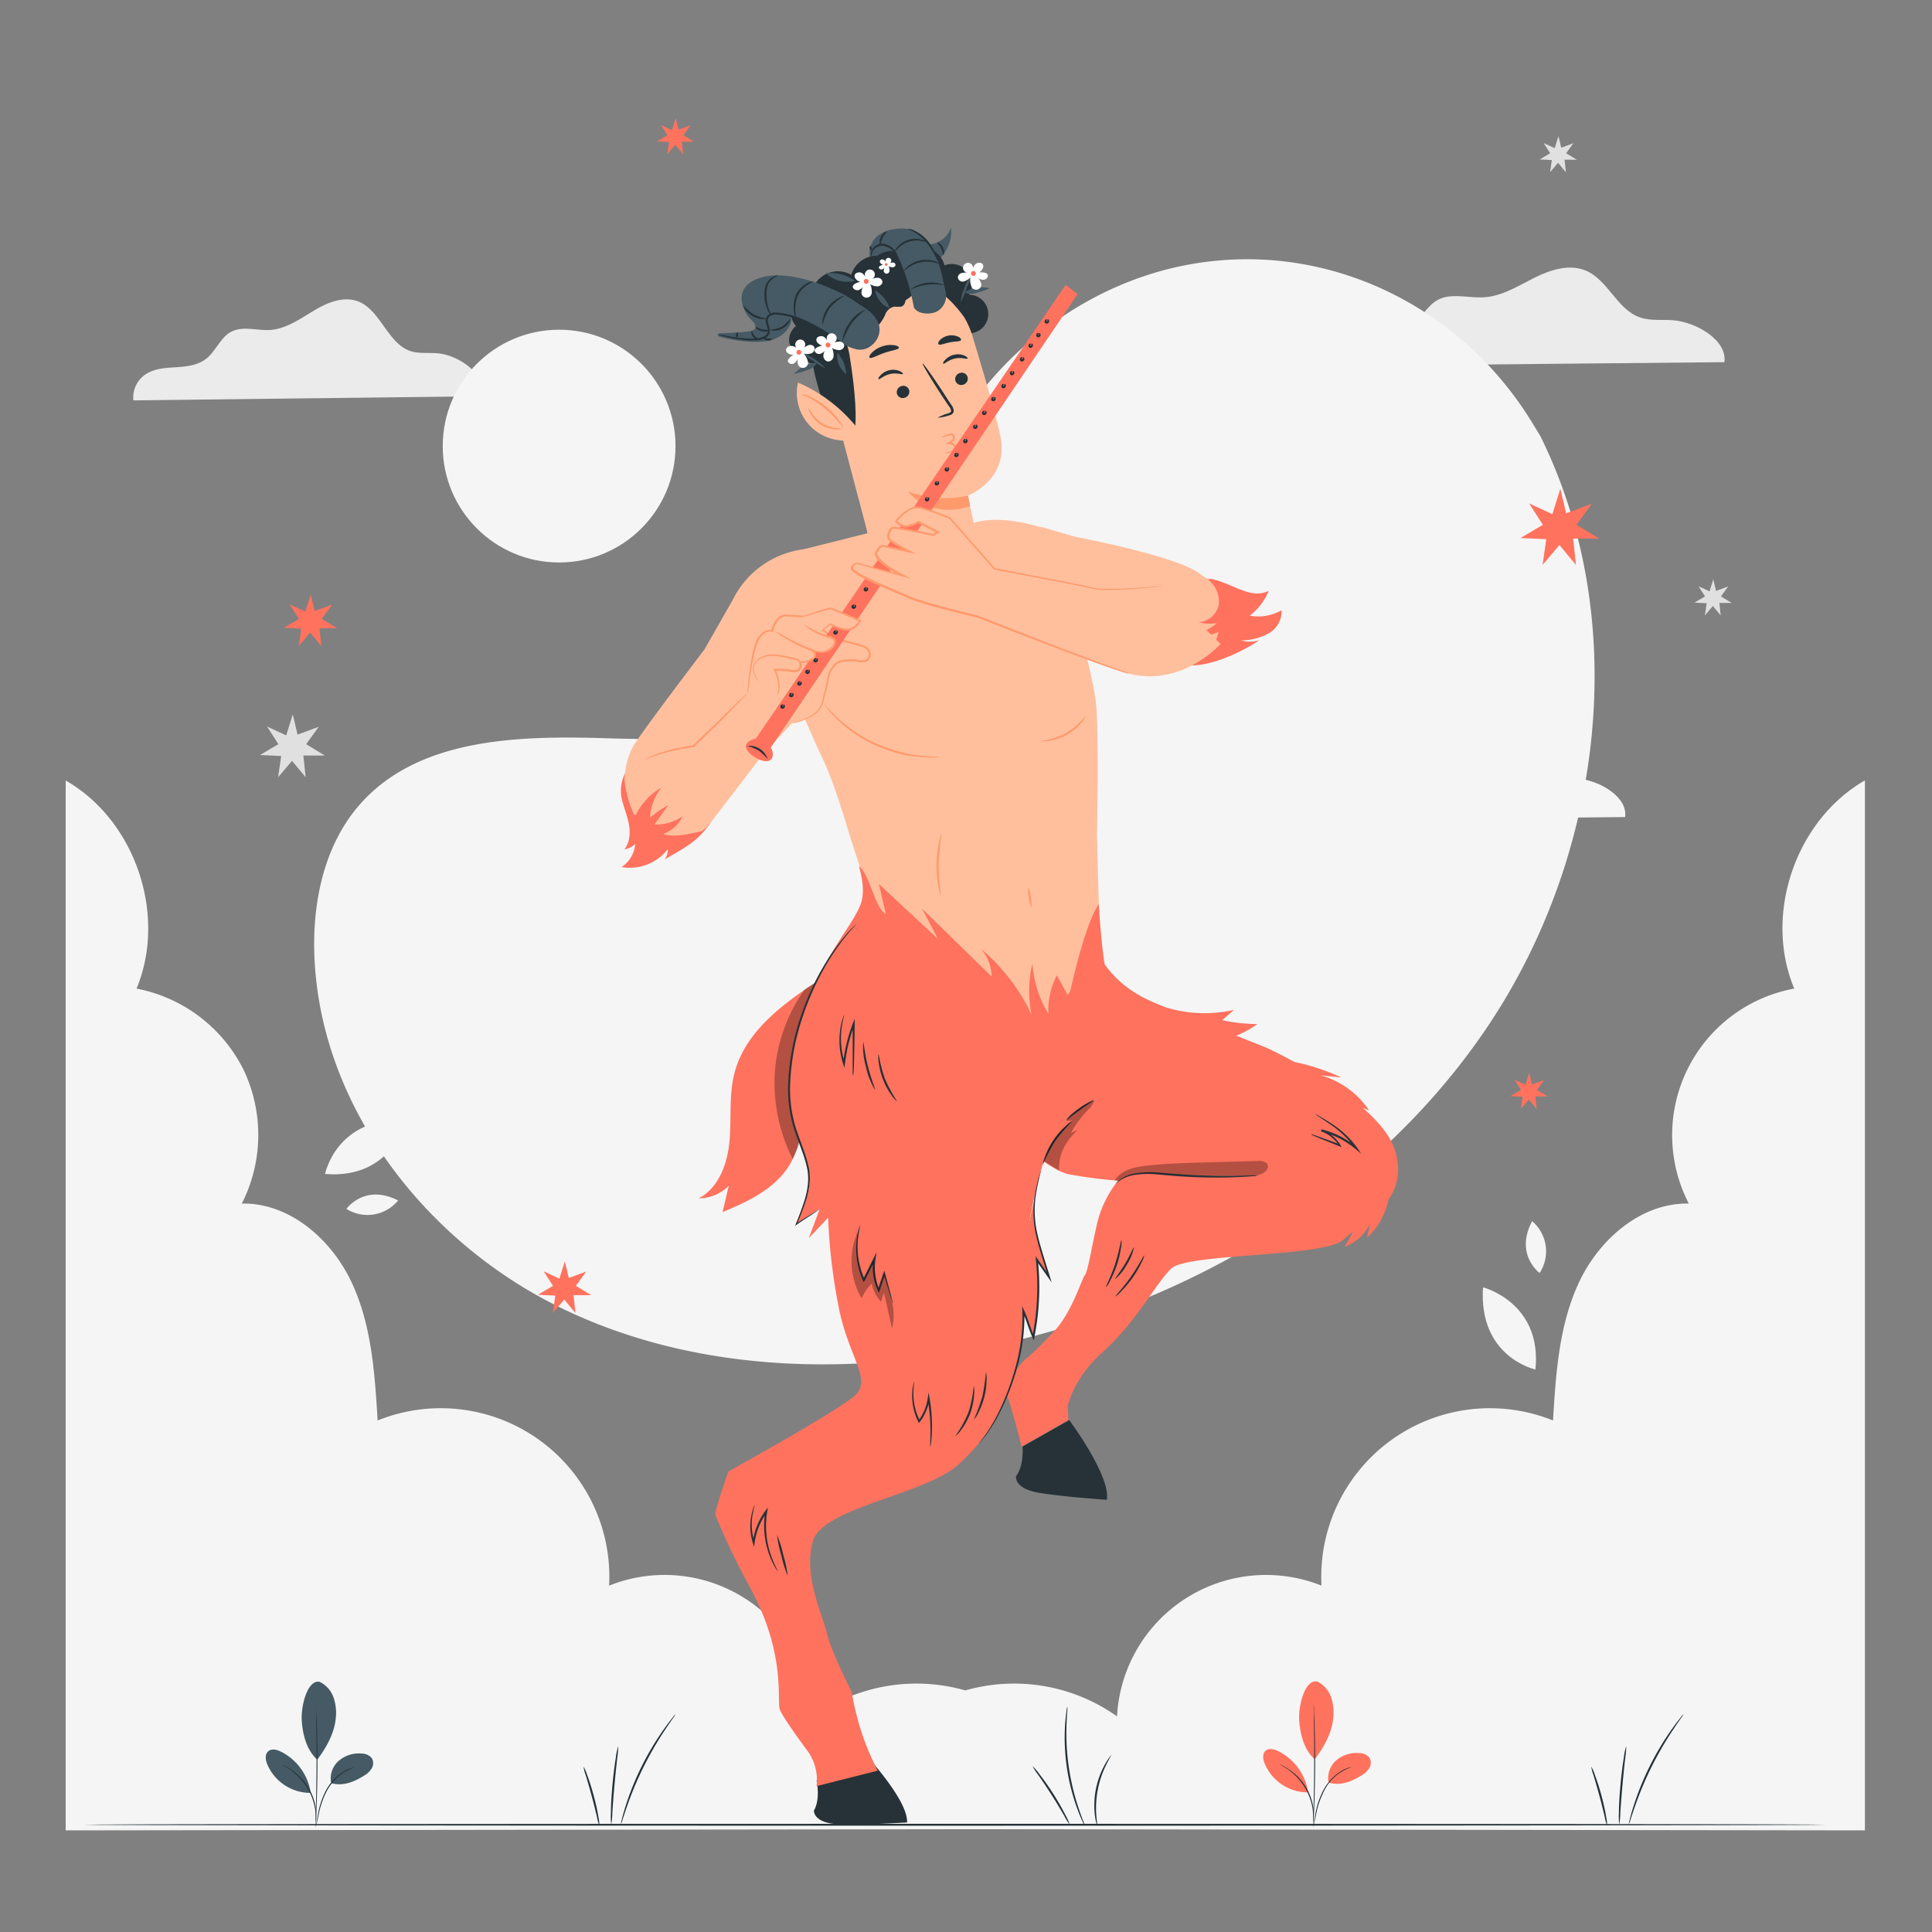 <svg xmlns="http://www.w3.org/2000/svg" viewBox="0 0 500 500"><rect x="0" y="0" width="500" height="500" fill="#808080" stroke="none"/><g id="background-complete"><path d="M282.42,473.35a46,46,0,0,0-71.86-29.15,38.62,38.62,0,0,0-52.92-33.84,43.63,43.63,0,0,0-59.91-42.74c-.74-12.25-1.56-24.84-6.82-35.93s-16.06-20.45-28.33-20.21A39.2,39.2,0,0,0,63,276.79a39.17,39.17,0,0,0-27.66-20.94C43.28,236.73,35,212.28,17,202V473.7Z" style="fill:#f5f5f5"></path><path d="M217.23,473.35a46,46,0,0,1,71.86-29.15A38.62,38.62,0,0,1,342,410.36a43.64,43.64,0,0,1,59.92-42.74c.74-12.25,1.56-24.84,6.81-35.93s16.07-20.45,28.33-20.21a38.55,38.55,0,0,1,27.29-55.63c-8-19.12.31-43.57,18.29-53.88V473.7Z" style="fill:#f5f5f5"></path><path d="M446.27,93.73c.78-5.68-7.24-10.36-13.27-10.85-2.87-.23-5.86.21-8.58-.74-5.9-2-8.26-9.68-14-12.1-4.3-1.82-9.26-.2-13.43,1.9s-8.29,4.74-13,5c-4.05.26-8.46-1.25-12,.73-2.65,1.48-4,4.53-6.47,6.32s-5.49,2.13-8.45,2.3-6,.19-8.71,1.42-4.92,4.08-4.36,7Z" style="fill:#ebebeb"></path><path d="M420.58,211.45c.72-5.2-6.63-9.48-12.14-9.93-2.63-.21-5.37.2-7.86-.67-5.4-1.89-7.56-8.86-12.83-11.09-3.94-1.66-8.47-.18-12.29,1.74s-7.6,4.35-11.86,4.62c-3.71.24-7.74-1.14-11,.67-2.42,1.35-3.69,4.14-5.92,5.79s-5,1.95-7.74,2.09-5.51.18-8,1.31-4.51,3.73-4,6.4Z" style="fill:#f5f5f5"></path><path d="M125.09,102.55c.69-5.82-6.41-10.61-11.75-11.11-2.55-.24-5.19.21-7.6-.76-5.23-2.11-7.32-9.91-12.42-12.4-3.81-1.86-8.2-.21-11.9,2S74.08,85.08,70,85.39c-3.6.26-7.5-1.28-10.64.75-2.34,1.51-3.57,4.63-5.73,6.48S48.72,94.8,46.1,95s-5.33.2-7.72,1.46a7.19,7.19,0,0,0-3.86,7.16Z" style="fill:#ebebeb"></path><path d="M84.13,303.82s2.9-14.82,21-14C105.15,289.86,101.52,305.27,84.13,303.82Z" style="fill:#f5f5f5"></path><path d="M89.65,312.86s4.7-6.61,13.38-2.18A10.26,10.26,0,0,1,89.65,312.86Z" style="fill:#f5f5f5"></path><path d="M397.37,354.43s-14.76-3.16-13.57-21.27C383.8,333.16,399.13,337.06,397.37,354.43Z" style="fill:#f5f5f5"></path><path d="M398.45,329.45s-6.52-4.81-1.93-13.41A10.24,10.24,0,0,1,398.45,329.45Z" style="fill:#f5f5f5"></path><polygon points="72.05 192.59 69.11 188.02 74.07 190.31 75.77 184.89 77.01 190.11 82.49 188.09 79.23 192.59 84.06 195.53 78.51 195.53 79.1 201.14 75.57 196.9 71.98 201.14 72.77 195.66 67.28 195.4 72.05 192.59" style="fill:#e0e0e0"></polygon><polygon points="302.33 76.85 299.4 72.28 304.36 74.57 306.06 69.15 307.3 74.37 312.78 72.35 309.51 76.85 314.34 79.79 308.8 79.79 309.38 85.41 305.86 81.16 302.27 85.41 303.05 79.92 297.57 79.66 302.33 76.85" style="fill:#e0e0e0"></polygon><polygon points="364.56 245.14 362.87 242.51 365.72 243.83 366.69 240.71 367.4 243.71 370.56 242.55 368.68 245.14 371.45 246.83 368.27 246.83 368.61 250.05 366.58 247.61 364.52 250.05 364.97 246.9 361.82 246.75 364.56 245.14" style="fill:#e0e0e0"></polygon><polygon points="441.26 154.35 439.58 151.73 442.43 153.04 443.4 149.93 444.11 152.93 447.26 151.76 445.39 154.35 448.16 156.04 444.98 156.04 445.31 159.26 443.29 156.83 441.23 159.26 441.68 156.11 438.53 155.96 441.26 154.35" style="fill:#e0e0e0"></polygon><polygon points="156.72 249.81 155.03 247.18 157.88 248.49 158.85 245.38 159.56 248.38 162.71 247.22 160.84 249.81 163.61 251.49 160.43 251.49 160.76 254.72 158.74 252.28 156.68 254.72 157.13 251.57 153.98 251.42 156.72 249.81" style="fill:#e0e0e0"></polygon><polygon points="401.19 39.66 399.51 37.03 402.36 38.34 403.33 35.23 404.05 38.23 407.19 37.07 405.32 39.66 408.09 41.34 404.91 41.34 405.25 44.57 403.22 42.13 401.16 44.57 401.61 41.42 398.46 41.27 401.19 39.66" style="fill:#e0e0e0"></polygon></g><g id="background-simple"><path d="M398.63,112.84l-2-3.28c-16.78-27.65-47.12-44.32-79.11-42.3a84.36,84.36,0,0,0-12.24,1.68c-29.09,6.23-54.39,28.22-64.88,56.39-6.17,16.57-7.89,35.64-19.6,48.79-15.24,17.11-41.1,17.65-63.85,16.94s-48.62-.1-63.78,17.08c-9.5,10.76-12.52,26.06-11.75,40.47,2,38.15,28.61,72.26,62.42,89.21s73.61,18.47,110.61,11c51.83-10.45,101.12-39.15,130.75-83.46S422.34,160.68,398.63,112.84Z" style="fill:#f5f5f5"></path><circle cx="144.7" cy="115.45" r="30.12" style="fill:#f5f5f5"></circle></g><g id="Floor"><path d="M472.43,472.23c0,.14-100.94.26-225.42.26s-225.44-.12-225.44-.26S122.48,472,247,472,472.43,472.08,472.43,472.23Z" style="fill:#263238"></path></g><g id="Plants"><path d="M160,451.89a20,20,0,0,1-.25,3c-.2,1.82-.48,4.34-.73,7.13s-.43,5.32-.55,7.15a19.22,19.22,0,0,1-.28,3,15,15,0,0,1-.09-3c0-1.84.15-4.39.4-7.19s.59-5.32.88-7.13A15.11,15.11,0,0,1,160,451.89Z" style="fill:#263238"></path><path d="M174.83,443.64a6.12,6.12,0,0,1-.68,1.06c-.47.66-1.14,1.62-1.94,2.83a87.4,87.4,0,0,0-10,20.13c-.48,1.37-.84,2.48-1.09,3.25a5.4,5.4,0,0,1-.44,1.18,6.7,6.7,0,0,1,.25-1.24c.18-.79.5-1.92.93-3.3a72.41,72.41,0,0,1,10.09-20.23c.84-1.18,1.55-2.12,2.08-2.74A5.45,5.45,0,0,1,174.83,443.64Z" style="fill:#263238"></path><path d="M151,457.19a9,9,0,0,1,.94,2.13c.51,1.34,1.13,3.23,1.7,5.34s1,4.06,1.21,5.48a9.08,9.08,0,0,1,.25,2.31,11.85,11.85,0,0,1-.61-2.24c-.33-1.39-.79-3.31-1.36-5.41s-1.12-4-1.54-5.36A11.5,11.5,0,0,1,151,457.19Z" style="fill:#263238"></path><path d="M420.87,451.89a20,20,0,0,1-.25,3c-.21,1.82-.48,4.34-.73,7.13s-.43,5.32-.55,7.15a19.22,19.22,0,0,1-.28,3,15,15,0,0,1-.09-3c0-1.84.15-4.39.4-7.19s.59-5.32.88-7.13A15.11,15.11,0,0,1,420.87,451.89Z" style="fill:#263238"></path><path d="M435.69,443.64a6.12,6.12,0,0,1-.68,1.06c-.47.66-1.14,1.62-1.94,2.83a87.4,87.4,0,0,0-10,20.13c-.48,1.37-.85,2.48-1.09,3.25a5.4,5.4,0,0,1-.44,1.18,6.7,6.7,0,0,1,.25-1.24c.18-.79.5-1.92.93-3.3a72.74,72.74,0,0,1,10.08-20.23c.85-1.18,1.56-2.12,2.08-2.74A5.7,5.7,0,0,1,435.69,443.64Z" style="fill:#263238"></path><path d="M411.81,457.19a9,9,0,0,1,.94,2.13c.5,1.34,1.13,3.23,1.7,5.34s1,4.06,1.21,5.48a9.08,9.08,0,0,1,.25,2.31,11.85,11.85,0,0,1-.61-2.24c-.33-1.39-.79-3.31-1.36-5.41s-1.13-4-1.54-5.36A11.5,11.5,0,0,1,411.81,457.19Z" style="fill:#263238"></path><path d="M267.21,457.07a12.16,12.16,0,0,1,1.74,2,68.13,68.13,0,0,1,6.82,10.72,12.06,12.06,0,0,1,1.06,2.41,13.93,13.93,0,0,1-1.38-2.24c-.82-1.4-1.95-3.33-3.28-5.41s-2.59-3.93-3.52-5.26A15.33,15.33,0,0,1,267.21,457.07Z" style="fill:#263238"></path><path d="M276.21,441.66a5.43,5.43,0,0,1,0,1.25c-.07.79-.14,1.94-.19,3.36a60.91,60.91,0,0,0,3.18,21.86c.45,1.34.85,2.43,1.14,3.17a5.88,5.88,0,0,1,.39,1.18,6,6,0,0,1-.58-1.1c-.35-.72-.8-1.79-1.3-3.13a53.73,53.73,0,0,1-3.2-22c.1-1.43.23-2.58.36-3.37A6.21,6.21,0,0,1,276.21,441.66Z" style="fill:#263238"></path><path d="M287.58,454.23c.07,0-.53.95-1.29,2.5a25.17,25.17,0,0,0-2.57,13c.12,1.72.34,2.78.25,2.8a2.39,2.39,0,0,1-.24-.73,15.16,15.16,0,0,1-.38-2A21.94,21.94,0,0,1,286,456.55a15.41,15.41,0,0,1,1.12-1.74C287.38,454.42,287.55,454.21,287.58,454.23Z" style="fill:#263238"></path><path d="M340.82,435.13a7.13,7.13,0,0,1,3.69,4.18A12.69,12.69,0,0,1,345,445c-.42,3.67-2.51,7.38-4.75,10.31-3.09-2.69-3.8-7.4-4-9.81-.34-3.81,1.37-10.89,4.58-10.33" style="fill:#FF725E"></path><path d="M343.84,461.33a6.09,6.09,0,0,1,2-5.77,8.09,8.09,0,0,1,5.95-1.86,3.43,3.43,0,0,1,2.61,1.18,2.63,2.63,0,0,1,0,2.63,5.33,5.33,0,0,1-1.95,1.91c-2.68,1.68-5.58,2.82-8.61,1.91" style="fill:#FF725E"></path><path d="M339.88,472.58a3.75,3.75,0,0,1,.11-.75c.1-.53.22-1.21.37-2a21.15,21.15,0,0,1,2.11-6.51,13,13,0,0,1,4.67-5,8.63,8.63,0,0,1,1.9-.85,5.53,5.53,0,0,1,.55-.14l.2,0a12.11,12.11,0,0,0-7.09,6.1,23,23,0,0,0-2.15,6.42c-.19.85-.34,1.55-.46,2A3.71,3.71,0,0,1,339.88,472.58Z" style="fill:#263238"></path><path d="M340,440.64a1.14,1.14,0,0,1,0,.33c0,.25,0,.56.06.95,0,.82.09,2,.14,3.48.09,2.94.17,7,.15,11.5s-.13,8.55-.25,11.49c-.06,1.47-.12,2.66-.17,3.48,0,.39,0,.7-.07.95a1.14,1.14,0,0,1,0,.33s0-.12,0-.33,0-.56,0-.95c0-.86,0-2,.08-3.48.07-2.94.15-7,.17-11.49s0-8.55-.07-11.49c0-1.45,0-2.63-.06-3.49V441C340,440.76,340,440.64,340,440.64Z" style="fill:#263238"></path><path d="M338.49,463.56a14.16,14.16,0,0,0-7.75-10.39c-1-.5-2.38-.82-3.23-.05s-.66,2.15-.24,3.22a12.14,12.14,0,0,0,11.15,7.53" style="fill:#FF725E"></path><path d="M331.24,456.65a3.1,3.1,0,0,1,.66.28,6.32,6.32,0,0,1,.74.4,10,10,0,0,1,.94.59,11.68,11.68,0,0,1,1.08.81,12.16,12.16,0,0,1,1.15,1,16,16,0,0,1,2.19,2.8,15.44,15.44,0,0,1,1.43,3.25,14.36,14.36,0,0,1,.37,1.51,12.14,12.14,0,0,1,.18,1.34,8.94,8.94,0,0,1,0,1.11,5.52,5.52,0,0,1,0,.84,3,3,0,0,1-.08.71c-.06,0,0-1-.14-2.64a12.33,12.33,0,0,0-.21-1.32,14.05,14.05,0,0,0-.38-1.48,16.63,16.63,0,0,0-1.43-3.18,16.43,16.43,0,0,0-2.13-2.77,15.24,15.24,0,0,0-1.12-1.05c-.35-.32-.72-.58-1-.83C332.15,457.12,331.22,456.7,331.24,456.65Z" style="fill:#263238"></path><path d="M82.68,435.24a7.08,7.08,0,0,1,3.68,4.18,12.42,12.42,0,0,1,.49,5.65c-.41,3.67-2.5,7.38-4.74,10.31-3.1-2.69-3.81-7.4-4-9.81-.33-3.81,1.38-10.89,4.59-10.33" style="fill:#455a64"></path><path d="M85.7,461.44a6.07,6.07,0,0,1,2-5.77,8,8,0,0,1,5.94-1.85A3.36,3.36,0,0,1,96.21,455a2.58,2.58,0,0,1,0,2.63,5.33,5.33,0,0,1-2,1.91c-2.67,1.68-5.57,2.82-8.6,1.91" style="fill:#455a64"></path><path d="M81.73,472.69a7.58,7.58,0,0,1,.11-.75c.1-.53.23-1.21.38-2a21.37,21.37,0,0,1,2.1-6.51,13.11,13.11,0,0,1,4.67-5,8.88,8.88,0,0,1,1.91-.85,4.42,4.42,0,0,1,.55-.14l.19,0a13.61,13.61,0,0,0-2.55,1.17,13.47,13.47,0,0,0-4.53,4.93,23,23,0,0,0-2.16,6.42c-.18.85-.34,1.55-.45,2A3.24,3.24,0,0,1,81.73,472.69Z" style="fill:#263238"></path><path d="M81.85,440.75a1.87,1.87,0,0,1,0,.33l0,.95c0,.82.1,2,.14,3.48.1,2.94.17,7,.16,11.5s-.13,8.55-.26,11.49c-.06,1.47-.11,2.66-.17,3.48,0,.39,0,.7-.06.95a1.68,1.68,0,0,1,0,.33,1.72,1.72,0,0,1,0-.33c0-.25,0-.56,0-.95,0-.86.05-2,.09-3.48.07-2.94.15-7,.17-11.49s0-8.55-.08-11.49c0-1.45,0-2.63,0-3.49,0-.39,0-.7,0-.94A2.3,2.3,0,0,1,81.85,440.75Z" style="fill:#263238"></path><path d="M80.35,463.67a14.18,14.18,0,0,0-7.75-10.39c-1-.5-2.38-.82-3.23,0s-.66,2.15-.24,3.22A12.14,12.14,0,0,0,80.28,464" style="fill:#455a64"></path><path d="M73.1,456.76a3.1,3.1,0,0,1,.66.28,7.23,7.23,0,0,1,.74.4c.27.17.61.34.94.59a13.19,13.19,0,0,1,1.08.81,13.53,13.53,0,0,1,1.15,1.05,14.57,14.57,0,0,1,3.62,6.05,12.13,12.13,0,0,1,.36,1.51,10.26,10.26,0,0,1,.19,1.34c0,.41,0,.79,0,1.11a7,7,0,0,1,0,.84,4.9,4.9,0,0,1-.07.71c-.07,0,0-1-.14-2.64a10,10,0,0,0-.22-1.31,12.9,12.9,0,0,0-.38-1.48,15.32,15.32,0,0,0-1.43-3.19,16.31,16.31,0,0,0-2.13-2.77c-.38-.38-.74-.74-1.11-1.05a13.26,13.26,0,0,0-1-.82C74,457.23,73.07,456.81,73.1,456.76Z" style="fill:#263238"></path></g><g id="Stars"><polygon points="172.75 34.99 171.06 32.36 173.91 33.68 174.88 30.56 175.6 33.56 178.75 32.4 176.87 34.99 179.65 36.67 176.46 36.67 176.8 39.9 174.77 37.46 172.71 39.9 173.16 36.75 170.01 36.6 172.75 34.99" style="fill:#FF725E"></polygon><polygon points="393.64 282.07 391.95 279.45 394.8 280.76 395.78 277.65 396.49 280.65 399.64 279.49 397.76 282.07 400.54 283.76 397.35 283.76 397.69 286.99 395.67 284.55 393.6 286.99 394.05 283.84 390.9 283.69 393.64 282.07" style="fill:#FF725E"></polygon><polygon points="399.3 135.82 395.74 130.29 401.75 133.06 403.81 126.49 405.31 132.82 411.96 130.37 408.01 135.82 413.86 139.39 407.13 139.39 407.85 146.19 403.57 141.05 399.22 146.19 400.17 139.54 393.52 139.23 399.3 135.82" style="fill:#FF725E"></polygon><polygon points="77.37 160.17 74.95 156.41 79.03 158.29 80.43 153.83 81.45 158.13 85.96 156.46 83.28 160.17 87.25 162.59 82.69 162.59 83.17 167.21 80.27 163.71 77.32 167.21 77.96 162.69 73.45 162.48 77.37 160.17" style="fill:#FF725E"></polygon><polygon points="143.12 332.78 140.7 329.02 144.78 330.9 146.18 326.44 147.2 330.74 151.71 329.07 149.03 332.78 153 335.19 148.44 335.19 148.92 339.81 146.02 336.32 143.07 339.81 143.71 335.3 139.2 335.08 143.12 332.78" style="fill:#FF725E"></polygon></g><g id="Character"><path d="M269.42,136.34l8.82,2.57s26.08,4.9,32.17,9.5,12,5.14,10.65,11.08-11.18,12.66-19.91,13.82-38.16-9-38.16-9Z" style="fill:#ffbf9d"></path><path d="M331.67,157.93a12.14,12.14,0,0,1-8.24,1.4,15.32,15.32,0,0,0,4.9-6.41c-5,2.34-9.19-2.12-15.47-3.21l.38.32-1-.32a7.16,7.16,0,0,1,3.14,7,5.72,5.72,0,0,1-5.2,4.32,11.25,11.25,0,0,0,4.76.23,14,14,0,0,1-6,3,9.31,9.31,0,0,0,6.43-.78,11.08,11.08,0,0,1-4,6.41l.16-.07c-1.15,1-2.26,1.82-3.07,2.39,5.37,0,13.09-3.5,17.5-6.57a7.7,7.7,0,0,1-4.77.08,14.75,14.75,0,0,0,7-1.73A6.58,6.58,0,0,0,331.67,157.93Z" style="fill:#FF725E"></path><path d="M234.88,62.86c.86-.8,2.21-.18,3.32.18A6.51,6.51,0,0,0,246.09,59c.58,4.53-2.63,9-6.89,10.7s-9.38,2.5-13.42-1.89c0,0-1.47-2-.34-3.31S234.88,62.86,234.88,62.86Z" style="fill:#455a64"></path><path d="M250.76,86.28a5,5,0,0,0,0-10,5.21,5.21,0,0,0-6.32-7.6,6.23,6.23,0,0,0-10.27-3,7,7,0,0,0-8.46,1.69,5,5,0,0,0-2.49,9.2" style="fill:#263238"></path><path d="M251.62,86.82a21.24,21.24,0,0,0-24.85-14.56l-1.08.23c-11.43,3.21-15.09,14.72-11.57,26.06l10.11,38.21,1.19,5.49a13.74,13.74,0,0,0,16.45,10.5h0a13.74,13.74,0,0,0,10.38-16.39l-1.8-8.06s10.76-4.17,8.47-15.33C257.81,107.58,254.62,96.66,251.62,86.82Z" style="fill:#ffbf9d"></path><path d="M244.47,117.26a14.73,14.73,0,0,0,1.49-.48c.39-.2,1-.54,1-1a.81.81,0,0,0-.44-.61,2.82,2.82,0,0,0-1-.24l-.84-.11.76-.38.21-.12a2.22,2.22,0,0,0,.82-.62.87.87,0,0,0,.1-.79c-.19-.48-.89-.2-1.37-.07a5.38,5.38,0,0,1-1.66.36,5.23,5.23,0,0,1,1.54-.71,6.63,6.63,0,0,1,.85-.27,1.06,1.06,0,0,1,.58,0,.9.9,0,0,1,.49.45,1.31,1.31,0,0,1-.11,1.28,2.72,2.72,0,0,1-1,.8l-.23.11-.08-.49a3.1,3.1,0,0,1,1.16.32,1.25,1.25,0,0,1,.67,1,1.12,1.12,0,0,1-.57.94,3.49,3.49,0,0,1-.77.39A2.28,2.28,0,0,1,244.47,117.26Z" style="fill:#ff9a6c"></path><path d="M250.54,128.26A27.55,27.55,0,0,1,235,127.18s5.18,7.27,16.07,3.83Z" style="fill:#ff9a6c"></path><path d="M250.42,97.62a1.62,1.62,0,0,1-1.18,1.94,1.57,1.57,0,0,1-2-1.08,1.62,1.62,0,0,1,1.18-1.94A1.55,1.55,0,0,1,250.42,97.62Z" style="fill:#263238"></path><path d="M250.42,92.78c-.15.26-1.55-.37-3.26,0s-2.78,1.5-3,1.34,0-.5.46-1A4.48,4.48,0,0,1,247,91.79a4.26,4.26,0,0,1,2.65.26C250.23,92.33,250.49,92.67,250.42,92.78Z" style="fill:#263238"></path><path d="M235.3,101a1.64,1.64,0,0,1-1.18,1.94,1.56,1.56,0,0,1-2-1.08,1.64,1.64,0,0,1,1.18-1.94A1.58,1.58,0,0,1,235.3,101Z" style="fill:#263238"></path><path d="M233.67,96.78c-.15.25-1.55-.38-3.26,0s-2.78,1.51-3,1.34,0-.49.47-1a4.48,4.48,0,0,1,2.35-1.33,4.33,4.33,0,0,1,2.65.26C233.48,96.33,233.74,96.67,233.67,96.78Z" style="fill:#263238"></path><path d="M242.65,108.11a12.18,12.18,0,0,1,2.67-1.11c.43-.14.82-.31.83-.63a2.23,2.23,0,0,0-.57-1.23l-2-3c-2.83-4.35-5-8-4.81-8.07s2.62,3.32,5.44,7.66c.69,1.07,1.35,2.1,2,3.08a2.55,2.55,0,0,1,.61,1.66,1.16,1.16,0,0,1-.58.8,3.35,3.35,0,0,1-.72.26A11.35,11.35,0,0,1,242.65,108.11Z" style="fill:#263238"></path><path d="M232.64,90c-.06.5-1.82.65-3.77,1.33s-3.46,1.59-3.82,1.23c-.16-.17,0-.67.58-1.27a6.68,6.68,0,0,1,2.67-1.64,6.57,6.57,0,0,1,3.12-.31C232.22,89.46,232.67,89.74,232.64,90Z" style="fill:#263238"></path><path d="M248.71,88c-.22.45-1.49.31-2.91.6s-2.56.83-2.92.49c-.17-.17-.07-.6.38-1.09a4.28,4.28,0,0,1,4.7-.87C248.54,87.39,248.8,87.75,248.71,88Z" style="fill:#263238"></path><path d="M249.43,81.94s-4.46-6.33-8.18-7.22c-4.5-1.08-5.27,3.77-9.39,3.53s-8.41-1.27-11.72,2.59c-3.62,4.23-1.09,6.09-.28,11.09,3.3,20.27.88,26.73-2.23,17.52-.34-1-3.38-1.2-4.76-5.47-1.79-5.55-3.51-12.37-3.13-16.67.33-3.62,1.75-6.38,4.64-9.72,4.58-5.27,12.07-7,17.28-7.6S248,73.11,249.43,81.94Z" style="fill:#263238"></path><path d="M212.84,92.67a7.4,7.4,0,0,0,3.55.79,2.55,2.55,0,0,0,2.37-2.35c0-.55-.29-1.14,0-1.62s1.11-.6,1.76-.67a5,5,0,0,0,4.28-4.59,2.07,2.07,0,0,0,2.79-.34,10.66,10.66,0,0,0,1.59-2.67,3.18,3.18,0,0,1,2.33-1.87,8.33,8.33,0,0,0,1.73,0c1-.31,1.22-1.59,1.15-2.61s-.2-2.21.53-2.93,1.75-.61,2.7-.67,2.09-.55,2.13-1.5a1.83,1.83,0,0,0-.64-1.3,5.06,5.06,0,0,0-6.23-.6,6.84,6.84,0,0,0-12.56,1.39A6.95,6.95,0,0,0,210,76a5,5,0,0,0-4,8.37,4.77,4.77,0,0,0-1.75,4.27c.31,1.59,2.19,2.82,3.62,2.07a2.79,2.79,0,0,0,5.3,1.69" style="fill:#263238"></path><path d="M284.81,250.66l-.92-34.8s.58-23.71-.2-33.42S272,137.28,272,137.28c-11.81-4-18.82-3.1-23-.71l-9.85,7.88L224.49,138l-18.88,4.75-11,11s15.07,36.11,18.17,42.34,7,19.76,7,19.76l4.82,14.89-10.1,19.59,61.35,15.86Z" style="fill:#ffbf9d"></path><path d="M266.92,234.85a13.73,13.73,0,0,0-.79-5.34,7.27,7.27,0,0,0,.14,2.71A7.14,7.14,0,0,0,266.92,234.85Z" style="fill:#ff9a6c"></path><path d="M243.57,232a73.74,73.74,0,0,1-.66-8.18,72.63,72.63,0,0,1,.81-8.16A8.51,8.51,0,0,0,243,218a29.45,29.45,0,0,0-.11,11.68A8.81,8.81,0,0,0,243.57,232Z" style="fill:#ff9a6c"></path><path d="M269.42,191.73a5.16,5.16,0,0,0,2.07,0,13.31,13.31,0,0,0,8.55-4.92,5.43,5.43,0,0,0,1-1.79,16.26,16.26,0,0,1-11.67,6.71Z" style="fill:#ff9a6c"></path><path d="M213.3,182.23a8.44,8.44,0,0,0,.79,1.1,14,14,0,0,0,1,1.21c.42.45.87,1,1.45,1.52a33.72,33.72,0,0,0,4.2,3.5,39.23,39.23,0,0,0,5.81,3.33,39.81,39.81,0,0,0,6.33,2.19,35,35,0,0,0,5.41.86c.77.08,1.48.07,2.09.09a15.69,15.69,0,0,0,1.59,0,7.24,7.24,0,0,0,1.34-.13c0-.11-1.92,0-5-.31a36.7,36.7,0,0,1-5.32-1,37.48,37.48,0,0,1-12-5.44,40,40,0,0,1-4.23-3.37C214.56,183.69,213.39,182.16,213.3,182.23Z" style="fill:#ff9a6c"></path><path d="M162.13,199.47a10.08,10.08,0,0,0-1.33,6.71c.44,2.33,1.42,4.52,1.9,6.84s.37,4.94-1.12,6.77a4.9,4.9,0,0,0,2.82-1.4,7.84,7.84,0,0,1-3.55,6,12.46,12.46,0,0,0,12-4.64,4.83,4.83,0,0,1-.82,2.68c4.25-2.63,8.09-4.08,11.8-9.39Z" style="fill:#FF725E"></path><path d="M208.67,142.08a23.77,23.77,0,0,0-19,13.09l-7.37,12.92s-14.07,18.46-17.9,24.18-4,16.57,1,21.34,15.53,4.69,19-1.49c5.13-9.14,23.37-27.86,23.37-27.86Z" style="fill:#ffbf9d"></path><polygon points="172.14 193.37 179.57 192.77 193.67 179.83 202.87 188.15 183.84 212.99 172.14 193.37" style="fill:#ffbf9d"></polygon><path d="M193.41,179.43a6.54,6.54,0,0,1-.87.95l-2.43,2.51c-1,1.07-2.22,2.36-3.6,3.75-.69.69-1.43,1.41-2.21,2.14s-1.56,1.5-2.36,2.29l-2.28,2.2-.06.06h-.09a59.49,59.49,0,0,0-9.14,2c-2.25.68-3.49,1.37-3.53,1.3a4.58,4.58,0,0,1,.86-.53,19.87,19.87,0,0,1,2.56-1.08,51,51,0,0,1,9.19-2.16l-.15.07,2.28-2.21L184,188.4c.78-.71,1.52-1.42,2.22-2.1l3.68-3.67c1.05-1,1.93-1.86,2.55-2.4A5.58,5.58,0,0,1,193.41,179.43Z" style="fill:#ff9a6c"></path><path d="M171.63,215.83a8.63,8.63,0,0,0,5-4.57,11.86,11.86,0,0,1-7.25,2.11l3.57-5a25.64,25.64,0,0,0-4.72,3.27,13.36,13.36,0,0,1,3-7.86,17,17,0,0,0-6.78,7.3l-.42-.36a28.87,28.87,0,0,1-2.51-10.05A20.64,20.64,0,0,0,163.86,213a12.91,12.91,0,0,0,10.22,6.48l7.85-4.37C178.86,215.56,175,216.93,171.63,215.83Z" style="fill:#FF725E"></path><path d="M222.79,167.11l-6.88-1.81-5.41-2.56-1.12-3.08s-3-.1-5.78-.38-3.82,4-3.82,4-1.77-.69-3.5,2-2.61,14.56-2.61,14.56l.6.54,7.86,7.11a17.53,17.53,0,0,0,7.64-2c3.15-1.93,3.07-4.16,3.86-6.79.84-2.8.35-4.5,2.58-6.79,1.3-1.33,5.5-.92,5.5-.92s2.42.77,3.09-.57C225.6,168.8,224.61,167.6,222.79,167.11Z" style="fill:#ffbf9d"></path><path d="M193.41,179.43a1.33,1.33,0,0,1,0-.35c0-.26,0-.59.07-1,.08-.87.22-2.15.43-3.78s.51-3.61,1-5.86c.14-.56.29-1.13.48-1.72a6.73,6.73,0,0,1,.81-1.75,5.4,5.4,0,0,1,1.44-1.46,2.65,2.65,0,0,1,2.18-.39l-.3.15a9.11,9.11,0,0,1,1.13-2.59,5.09,5.09,0,0,1,1-1.1,2.9,2.9,0,0,1,1.49-.54c2,.08,4,.24,6.17.37h.11l.07.07c.8.82,1.67,1.7,2.55,2.58l0,0,4,3.05L216,165l1.16.31,3.51.93,1.72.46a6.21,6.21,0,0,1,1.71.63,2.43,2.43,0,0,1,1.19,1.45,2.49,2.49,0,0,1-.31,1.82,1.88,1.88,0,0,1-1.63.82,5.31,5.31,0,0,1-1.69-.22h.05a16.49,16.49,0,0,0-2.81,0,4.49,4.49,0,0,0-2.44.79,6.33,6.33,0,0,0-1.46,2,10.08,10.08,0,0,0-.63,2.35,20.32,20.32,0,0,1-.52,2.3c-.22.72-.37,1.42-.54,2.11a7,7,0,0,1-1.72,3.52,8.94,8.94,0,0,1-2.68,1.72,15.6,15.6,0,0,1-2.2.84,10.13,10.13,0,0,1-1.45.3,1.27,1.27,0,0,1-.5,0s.17,0,.49-.08a12.58,12.58,0,0,0,1.41-.38,15,15,0,0,0,2.15-.89,8.72,8.72,0,0,0,2.56-1.72,6.7,6.7,0,0,0,1.58-3.39c.16-.68.31-1.41.53-2.14a18.93,18.93,0,0,0,.48-2.27,11,11,0,0,1,.64-2.45,7,7,0,0,1,1.55-2.2,4.87,4.87,0,0,1,2.7-.92,16.51,16.51,0,0,1,2.9,0h.05a4.89,4.89,0,0,0,1.52.2,1.44,1.44,0,0,0,1.23-.58,2,2,0,0,0,.24-1.44,1.89,1.89,0,0,0-1-1.14,5.48,5.48,0,0,0-1.58-.57l-1.72-.46-3.51-.93-1.16-.3,0,0,0,0-4-3.05h0l-2.55-2.59.17.07c-2.12-.13-4.23-.31-6.14-.39a2.89,2.89,0,0,0-2.16,1.42,8.23,8.23,0,0,0-1.08,2.43l-.06.23-.23-.07a2.22,2.22,0,0,0-1.79.34,4.85,4.85,0,0,0-1.34,1.33,6.33,6.33,0,0,0-.78,1.64c-.19.57-.35,1.14-.49,1.69-.54,2.22-.86,4.19-1.13,5.81s-.41,2.84-.54,3.76l-.15,1C193.45,179.31,193.43,179.43,193.41,179.43Z" style="fill:#ff9a6c"></path><path d="M195.59,191.17,275.8,73.71l3.08,2.43L199.5,193.43s1.35,2.51-.36,3.41-6.49-2-6.11-3.91C193.31,191.56,195.59,191.17,195.59,191.17Z" style="fill:#FF725E"></path><path d="M198.73,196.52a13.94,13.94,0,0,0-2.32-2.24,14.5,14.5,0,0,0-3-1.25,5,5,0,0,1,5.29,3.49Z" style="fill:#263238"></path><path d="M202.72,182.41c0,.07-.1.13-.17.27a.51.51,0,0,0-.07.22c0,.07,0,0,0,0s.25-.1.28-.24,0-.2,0-.28.29-.07.36.26a.67.67,0,0,1-.11.51.64.64,0,0,1-.63.26.51.51,0,0,1-.42-.62.68.68,0,0,1,.28-.42C202.53,182.25,202.74,182.34,202.72,182.41Z" style="fill:#263238"></path><path d="M205,179.42c0,.08-.1.13-.17.27a.43.43,0,0,0-.07.23c0,.06,0,0,0,0s.25-.09.28-.23,0-.21,0-.28.29-.07.36.26a.65.65,0,0,1-.11.5.67.67,0,0,1-.64.27.53.53,0,0,1-.42-.63.74.74,0,0,1,.29-.41C204.82,179.27,205,179.35,205,179.42Z" style="fill:#263238"></path><path d="M207.1,176.42c0,.07-.1.13-.17.27a.41.41,0,0,0-.07.23c0,.06,0,0,0,0s.25-.1.28-.23,0-.21,0-.28.29-.07.36.26a.65.65,0,0,1-.11.5.67.67,0,0,1-.64.27.52.52,0,0,1-.42-.63.7.7,0,0,1,.29-.41C206.91,176.26,207.12,176.35,207.1,176.42Z" style="fill:#263238"></path><path d="M209.19,173.42c0,.07-.1.13-.18.27a.49.49,0,0,0-.06.22c0,.07,0,0,0,0s.25-.1.28-.23a.92.92,0,0,0,0-.28c0-.09.29-.07.36.25a.66.66,0,0,1-.11.51.65.65,0,0,1-.64.26.51.51,0,0,1-.42-.62.7.7,0,0,1,.29-.41C209,173.26,209.21,173.35,209.19,173.42Z" style="fill:#263238"></path><path d="M211.28,170.42c0,.07-.1.13-.18.27a.49.49,0,0,0-.06.22c0,.07,0,0,0,0s.25-.1.28-.24a.91.91,0,0,0,0-.28c0-.08.28-.07.35.26a.61.61,0,0,1-.1.51.65.65,0,0,1-.64.26.51.51,0,0,1-.42-.62.67.67,0,0,1,.29-.41C211.09,170.26,211.3,170.35,211.28,170.42Z" style="fill:#263238"></path><path d="M216.43,163.22c0,.08-.1.13-.18.28a.46.46,0,0,0-.06.22c0,.06,0,0,0,0s.25-.1.29-.24a.92.92,0,0,0,0-.28c0-.08.28-.07.35.26a.65.65,0,0,1-.74.77.52.52,0,0,1-.42-.63.74.74,0,0,1,.29-.41C216.23,163.07,216.45,163.15,216.43,163.22Z" style="fill:#263238"></path><path d="M240,128.75c0,.07-.09.14-.15.29a.45.45,0,0,0,0,.22c0,.07,0,0,0,0s.24-.12.26-.26a.76.76,0,0,0,0-.28c0-.09.28-.1.38.22a.6.6,0,0,1-.06.51.64.64,0,0,1-.6.33.53.53,0,0,1-.48-.59.69.69,0,0,1,.24-.43C239.8,128.61,240,128.68,240,128.75Z" style="fill:#263238"></path><path d="M242.55,124.62c0,.07-.09.14-.15.29a.36.36,0,0,0,0,.22c0,.07,0,0,0,0s.24-.13.26-.26a.76.76,0,0,0,0-.28c0-.09.28-.1.38.22a.68.68,0,0,1-.06.51.66.66,0,0,1-.61.33.53.53,0,0,1-.47-.59.66.66,0,0,1,.24-.43C242.34,124.48,242.56,124.55,242.55,124.62Z" style="fill:#263238"></path><path d="M245.13,121c0,.08-.09.14-.15.29a.5.5,0,0,0,0,.23c0,.06,0,0,0,0s.24-.12.26-.26,0-.21,0-.28.28-.1.39.22a.7.7,0,0,1-.06.52.65.65,0,0,1-.61.32.52.52,0,0,1-.48-.58.74.74,0,0,1,.25-.44C244.92,120.88,245.14,121,245.13,121Z" style="fill:#263238"></path><path d="M247.64,117.26c0,.07-.08.14-.14.29a.48.48,0,0,0-.05.23c0,.06,0,0,0,0s.24-.12.26-.26,0-.21,0-.28.28-.1.38.22a.63.63,0,0,1-.05.51.65.65,0,0,1-.61.33.52.52,0,0,1-.48-.58.66.66,0,0,1,.25-.44C247.44,117.12,247.66,117.19,247.64,117.26Z" style="fill:#263238"></path><path d="M249.91,113.68c0,.08-.08.14-.14.29a.5.5,0,0,0-.05.23c0,.06,0,0,0,0s.24-.12.26-.26,0-.21,0-.28.28-.1.38.22a.65.65,0,0,1,0,.52.66.66,0,0,1-.61.32.52.52,0,0,1-.48-.58.66.66,0,0,1,.25-.44C249.71,113.54,249.93,113.61,249.91,113.68Z" style="fill:#263238"></path><path d="M252.49,110c0,.07-.09.14-.15.28a.49.49,0,0,0,0,.23c0,.07,0,0,0,0s.24-.13.26-.27,0-.2,0-.28.28-.09.38.23a.6.6,0,0,1-.06.51.62.62,0,0,1-.6.32.52.52,0,0,1-.48-.58.69.69,0,0,1,.24-.44C252.28,109.88,252.5,109.94,252.49,110Z" style="fill:#263238"></path><path d="M254.83,106.39c0,.07-.09.14-.15.29a.47.47,0,0,0-.05.22c0,.07,0,0,.05,0s.24-.12.25-.26,0-.21,0-.28.28-.1.38.22a.68.68,0,0,1-.06.51.66.66,0,0,1-.61.33.53.53,0,0,1-.48-.59.75.75,0,0,1,.25-.43C254.62,106.25,254.84,106.32,254.83,106.39Z" style="fill:#263238"></path><path d="M257.21,102.8c0,.08-.08.14-.14.29a.4.4,0,0,0-.05.23c0,.06,0,0,0,0s.24-.12.26-.26a.76.76,0,0,0,0-.28c0-.08.28-.1.38.22a.6.6,0,0,1-.06.51.63.63,0,0,1-.6.33.52.52,0,0,1-.48-.58.66.66,0,0,1,.25-.44C257,102.66,257.23,102.73,257.21,102.8Z" style="fill:#263238"></path><path d="M259.79,99.45c0,.07-.08.14-.14.29a.47.47,0,0,0,0,.22c0,.07,0,0,0,0s.24-.13.26-.27,0-.2,0-.28.28-.09.38.23a.63.63,0,0,1-.05.51.67.67,0,0,1-.61.33.53.53,0,0,1-.48-.59.61.61,0,0,1,.25-.43C259.59,99.31,259.81,99.38,259.79,99.45Z" style="fill:#263238"></path><path d="M262,96.1c0,.07-.09.13-.15.28a.49.49,0,0,0,0,.23c0,.06,0,0,0,0s.24-.12.26-.26,0-.2,0-.28.28-.1.38.22a.62.62,0,0,1-.06.52.64.64,0,0,1-.6.32.52.52,0,0,1-.48-.58.69.69,0,0,1,.24-.44C261.8,96,262,96,262,96.1Z" style="fill:#263238"></path><path d="M264.59,92.51c0,.07-.08.14-.15.29a.49.49,0,0,0,0,.23c0,.06,0,0,0,0s.24-.12.26-.26a.76.76,0,0,0,0-.28c0-.09.28-.1.38.22a.6.6,0,0,1-.06.51.63.63,0,0,1-.6.33.52.52,0,0,1-.48-.58.66.66,0,0,1,.25-.44C264.38,92.37,264.61,92.44,264.59,92.51Z" style="fill:#263238"></path><path d="M266.81,89c0,.07-.09.13-.15.28a.39.39,0,0,0,0,.23c0,.06,0,0,0,0s.24-.12.26-.26,0-.2,0-.28.28-.1.38.22a.7.7,0,0,1-.06.52.65.65,0,0,1-.61.32.52.52,0,0,1-.47-.58.69.69,0,0,1,.24-.44C266.6,88.85,266.82,88.91,266.81,89Z" style="fill:#263238"></path><path d="M268.81,86.25c0,.08-.08.14-.14.29a.5.5,0,0,0-.05.23c0,.06,0,0,0,0s.24-.12.26-.26,0-.21,0-.28.28-.1.38.22a.63.63,0,0,1,0,.51.65.65,0,0,1-.61.33.52.52,0,0,1-.48-.58.66.66,0,0,1,.25-.44C268.61,86.11,268.83,86.18,268.81,86.25Z" style="fill:#263238"></path><path d="M271,82.73c0,.07-.09.14-.15.28a.49.49,0,0,0,0,.23c0,.06,0,0,0,0s.24-.13.26-.27,0-.2,0-.28.28-.09.38.23a.6.6,0,0,1-.06.51.64.64,0,0,1-.6.32.52.52,0,0,1-.48-.58.69.69,0,0,1,.24-.44C270.82,82.59,271,82.65,271,82.73Z" style="fill:#263238"></path><path d="M256.32,147s29.38,6.3,34.85,5.35,11.39,1.13,11.39,1.13l13.32,13.18s-9.23,10.44-22.28,8c-7-1.29-41.44-15.43-41.44-15.43Z" style="fill:#ffbf9d"></path><path d="M231.89,135s3.23-4.46,6.42-3.54,7.47,2.63,7.47,2.63l11.61,13.2L253,159.66s-13.79-3.2-18.08-5.13-15-6.12-14.52-7.59,1.81-1,2.73-.7,10.4,2.83,10.4,2.83-8.27-4.15-6.69-6.29c0,0,.78-1.58,1.59-1.42s7.56,1.72,7.56,1.72l-5-2.66a2.06,2.06,0,0,1-.83-2.9,1.51,1.51,0,0,1,1.28-.88c1.42.11,10.1,1.88,10.1,1.88l1.1-.7-5-2.65s-2.65,1.42-3.79,1.08A5.42,5.42,0,0,1,231.89,135Z" style="fill:#ffbf9d"></path><path d="M292.13,174.36s-1-.23-2.82-.84-4.49-1.55-7.89-2.8c-6.8-2.5-16.56-6.22-28.45-10.87h0c-3.41-.8-7-1.68-10.69-2.7-1.86-.52-3.75-1.06-5.65-1.72-.95-.32-1.9-.74-2.82-1.14L231,153.08c-1.91-.81-3.85-1.65-5.79-2.57-1-.46-1.94-.94-2.9-1.49a11.22,11.22,0,0,1-1.39-.93,2.39,2.39,0,0,1-.63-.67.7.7,0,0,1-.07-.59,1.79,1.79,0,0,1,.2-.42,1.48,1.48,0,0,1,.73-.64,1.91,1.91,0,0,1,.94-.09c.61.09,1.12.34,1.66.46L227,147l6.62,1.8-.18.48a35.32,35.32,0,0,1-4.15-2.49,13.07,13.07,0,0,1-1.94-1.64,3.76,3.76,0,0,1-.77-1.09,1.38,1.38,0,0,1,.08-1.45l0,0a5.19,5.19,0,0,1,.66-1,1.42,1.42,0,0,1,1.17-.59l2.25.47,4.58,1-.18.48-.33-.18c-1.49-.82-3-1.62-4.39-2.58a4,4,0,0,1-.53-.43,1.34,1.34,0,0,1-.28-.73,3.23,3.23,0,0,1,.19-1.35,2.28,2.28,0,0,1,.8-1.13,1.27,1.27,0,0,1,.71-.25,3.45,3.45,0,0,1,.67.05c3.29.53,6.48,1.2,9.64,1.83l-.19,0,1.11-.7V138l-4.95-2.65h.24a10.58,10.58,0,0,1-3.1,1.13,2.51,2.51,0,0,1-.9,0,4.82,4.82,0,0,1-.77-.33,5.8,5.8,0,0,1-1.34-1l-.15-.15.13-.17a12.13,12.13,0,0,1,3-2.83,6.15,6.15,0,0,1,1.89-.83,3.88,3.88,0,0,1,2.06.11c2.52.75,4.92,1.65,7.25,2.57l0,0,0,0,11.59,13.22-.12-.06,17.94,3.48c2.65.54,5.12,1,7.39,1.58a17,17,0,0,0,3.29.32c1.05,0,2.07,0,3,0,3.84-.12,6.83-.36,8.86-.51l2.31-.16c.52,0,.79,0,.79,0l-.78.1-2.31.23c-2,.18-5,.46-8.86.61-1,0-2,.06-3,0a17.12,17.12,0,0,1-3.35-.31c-2.25-.54-4.74-1-7.39-1.52l-17.95-3.41h-.07l0-.05-11.62-13.19.08.06c-2.31-.9-4.71-1.8-7.2-2.54a4.07,4.07,0,0,0-3.56.67,12,12,0,0,0-2.84,2.71l0-.32a5.29,5.29,0,0,0,1.21.88,3.48,3.48,0,0,0,.69.29,2.18,2.18,0,0,0,.68,0,10.63,10.63,0,0,0,2.93-1.09l.12-.06.12.06,5,2.65.39.21-.37.23-1.1.7-.09.06-.1,0c-3.15-.63-6.36-1.3-9.61-1.81a1.32,1.32,0,0,0-1,.1,1.9,1.9,0,0,0-.6.89,2.65,2.65,0,0,0-.16,1.11.71.71,0,0,0,.15.43,2.74,2.74,0,0,0,.44.36c1.36.93,2.86,1.74,4.34,2.56l.32.17,1.6.87-1.78-.38-4.56-1-2.22-.47c-.2,0-.5.18-.71.43a4,4,0,0,0-.58.85v0h0c-.41.54.12,1.33.65,1.89a12.77,12.77,0,0,0,1.86,1.57,34.7,34.7,0,0,0,4.08,2.45l2.15,1.11-2.33-.63-6.65-1.82-3.26-.89c-.55-.12-1.06-.37-1.56-.43a1.08,1.08,0,0,0-1.19.49,2.53,2.53,0,0,0-.16.33.28.28,0,0,0,0,.19,2,2,0,0,0,.5.52,12.25,12.25,0,0,0,1.33.88c.93.54,1.9,1,2.86,1.48,1.93.92,3.86,1.76,5.77,2.58l2.84,1.22c.94.41,1.84.82,2.78,1.14,1.88.66,3.77,1.2,5.61,1.72,3.7,1,7.27,1.92,10.67,2.73h0c11.87,4.7,21.6,8.47,28.38,11,3.39,1.28,6,2.25,7.85,2.89.91.32,1.6.56,2.07.71S292.13,174.36,292.13,174.36Z" style="fill:#ff9a6c"></path><path d="M221.15,156.57c0,.07-.1.13-.17.27a.4.4,0,0,0-.07.22c0,.07,0,0,0,0s.25-.1.28-.24a.91.91,0,0,0,0-.28c0-.08.29-.07.36.26a.67.67,0,0,1-.11.51.65.65,0,0,1-.64.26.51.51,0,0,1-.42-.62.73.73,0,0,1,.29-.42C221,156.41,221.17,156.5,221.15,156.57Z" style="fill:#263238"></path><path d="M224.3,152.06c0,.07-.1.13-.18.27a.51.51,0,0,0-.07.23c0,.06,0,0,0,0s.25-.1.28-.23,0-.21,0-.28.29-.07.36.25a.66.66,0,0,1-.11.51.64.64,0,0,1-.63.26.51.51,0,0,1-.42-.62.63.63,0,0,1,.29-.41C224.1,151.9,224.32,152,224.3,152.06Z" style="fill:#263238"></path><path d="M206.52,99a12.29,12.29,0,0,0,9.9,14.82c2.07.36,4.41.27,6,1.68l.18-3.78A39.88,39.88,0,0,0,206.52,99Z" style="fill:#ffbf9d"></path><path d="M207.21,102.4s.08-.27.51-.32a3.2,3.2,0,0,1,1.56.41,19.35,19.35,0,0,1,8,6.47,6.62,6.62,0,0,1,1.07,1.87,36.8,36.8,0,0,0-5-5.24C210.28,103.12,207.18,101.75,207.21,102.4Z" style="fill:#ff9a6c"></path><path d="M209.24,105.56a11.08,11.08,0,0,1,.86,1.34,9.09,9.09,0,0,0,2.69,2.61,8.82,8.82,0,0,0,3.52,1.25,13.67,13.67,0,0,1,1.58.18,3.23,3.23,0,0,1-1.62.19,7.89,7.89,0,0,1-6.48-4A3.21,3.21,0,0,1,209.24,105.56Z" style="fill:#ff9a6c"></path><path d="M227,83c-1.3-2.34-2.76-3-5-4.49a25.74,25.74,0,0,0-8.66-4.14c-6-1.41-11.36-1.11-15.66,2.11-3.51,2.63,3.66,2.13,1.6,6.31,4.11-3,1.32-2.57,6-.74A51.27,51.27,0,0,1,218,88.82a10.69,10.69,0,0,0,4,1.65,4.6,4.6,0,0,0,3.56-1.08,5.28,5.28,0,0,0,1.84-2.64A4.55,4.55,0,0,0,227,83" style="fill:#455a64"></path><path d="M236.52,79.58c1,1.9,4.93,2,6.53.65a4.69,4.69,0,0,0,1.63-5c-1-4.35-1.61-8.12-3.71-11.1s-4-5.08-7.68-5-8,1.49-8.31,6.4c1.52-.91,3.54-2.09,5.19-1.45,1.37.54,2.12,2,2.7,3.32a55.38,55.38,0,0,1,3.65,12.21" style="fill:#455a64"></path><path d="M225.56,66.33a1.56,1.56,0,0,1,0-1.46,3.11,3.11,0,0,1,3-1.82,4.53,4.53,0,0,1,3,1.76c.57.71.72,1.26.67,1.28s-.35-.43-.94-1a4.78,4.78,0,0,0-2.8-1.48A2.88,2.88,0,0,0,225.89,65C225.51,65.75,225.66,66.32,225.56,66.33Z" style="fill:#263238"></path><path d="M242.7,67.47c-.18.07-1-2.45-3.12-4.93A12.37,12.37,0,0,0,236.46,60c-.91-.53-1.56-.65-1.54-.73a2.87,2.87,0,0,1,1.71.4A10.37,10.37,0,0,1,240,62.2a16.79,16.79,0,0,1,1.34,1.91,7.15,7.15,0,0,1,.51.88c.14.29.25.56.35.81A5.4,5.4,0,0,1,242.7,67.47Z" style="fill:#263238"></path><path d="M239.81,62.61a8.89,8.89,0,0,1-1.37-.26,6.75,6.75,0,0,0-6,1.91c-.59.59-.88,1-.95,1s.12-.56.68-1.25a6.12,6.12,0,0,1,6.32-2C239.38,62.23,239.84,62.56,239.81,62.61Z" style="fill:#263238"></path><path d="M243.1,68.22a8.15,8.15,0,0,1-1.43-.32,8.58,8.58,0,0,0-3.45,0,8.46,8.46,0,0,0-3.16,1.38c-.73.51-1.13.92-1.19.86s.25-.54,1-1.15a7.24,7.24,0,0,1,3.28-1.6,7.48,7.48,0,0,1,3.64.17A3,3,0,0,1,243.1,68.22Z" style="fill:#263238"></path><path d="M244.75,73.92a14.07,14.07,0,0,0-9.32,1.14,9,9,0,0,1,9.32-1.14Z" style="fill:#263238"></path><path d="M227.79,63.38c-.13,0-.38-1,.2-2.12s1.56-1.51,1.61-1.38-.67.66-1.15,1.62S227.94,63.37,227.79,63.38Z" style="fill:#263238"></path><path d="M225.71,64.79c-.06.13-.48,0-.63-.44s.13-.8.25-.73.16.31.25.57S225.78,64.66,225.71,64.79Z" style="fill:#263238"></path><path d="M244.15,66c-.15,0-.14-.85-.58-1.72s-1.08-1.38-1-1.51,1,.24,1.47,1.28S244.28,66.07,244.15,66Z" style="fill:#263238"></path><path d="M218,88.54a8.82,8.82,0,0,1,1.89-5.05,8.62,8.62,0,0,1,4.19-3.4,21.72,21.72,0,0,0-3.77,3.7A21.81,21.81,0,0,0,218,88.54Z" style="fill:#263238"></path><path d="M207.9,82.34a2.6,2.6,0,0,1-.4-1.31,7.42,7.42,0,0,1,.37-3.29,7.27,7.27,0,0,1,1.78-2.8c.61-.59,1.09-.83,1.13-.78a12.44,12.44,0,0,0-2.41,3.75A12.43,12.43,0,0,0,207.9,82.34Z" style="fill:#263238"></path><path d="M186.2,86.26a.43.43,0,0,0-.11.84c4,1.16,11.42,2.23,14.91.39,4.72-2.49,3.68-5.71,3.68-5.71l6,2.28,8.3-7.48s-14.82-8.37-23.73-4.1c-5.45,2.62-3.13,8.23-.53,10.6,0,0,2.43,2.25-1.1,2.7C191.55,86.05,188.4,86.19,186.2,86.26Z" style="fill:#455a64"></path><path d="M185.81,86.56a12.13,12.13,0,0,1,1.61.24c1,.18,2.51.47,4.36.67a22.28,22.28,0,0,0,3,.16,5.81,5.81,0,0,0,3.23-.76,1.57,1.57,0,0,0,.72-1.41,14.84,14.84,0,0,0-.51-1.87,2.05,2.05,0,0,1,.62-2.12,2.92,2.92,0,0,1,2.18-.58,21.7,21.7,0,0,1,7.79,2.19,48.33,48.33,0,0,1,5.75,3.25c1.57,1,2.8,1.91,3.63,2.55a8.61,8.61,0,0,1,1.26,1,10,10,0,0,1-1.38-.86c-.86-.59-2.12-1.43-3.71-2.41a51.72,51.72,0,0,0-5.75-3.12A21.7,21.7,0,0,0,201,81.41a2.51,2.51,0,0,0-1.8.45,1.54,1.54,0,0,0-.45,1.62,11.55,11.55,0,0,1,.5,2,2.08,2.08,0,0,1-.92,1.83,4.44,4.44,0,0,1-1.78.68,11.44,11.44,0,0,1-1.73.12,22.18,22.18,0,0,1-3.08-.22c-1.87-.26-3.35-.6-4.37-.84A8,8,0,0,1,185.81,86.56Z" style="fill:#263238"></path><path d="M210.56,72.85c0,.08-.6.26-1.46.8a7.14,7.14,0,0,0-2.63,2.85,9.21,9.21,0,0,0-.63,3.88,16.16,16.16,0,0,1,.09,1.67,3.38,3.38,0,0,1-.46-1.65,8.16,8.16,0,0,1,.53-4.12,6.67,6.67,0,0,1,2.92-3A3.1,3.1,0,0,1,210.56,72.85Z" style="fill:#263238"></path><path d="M201.37,71.27c0,.09-.65.26-1.46.91a4.85,4.85,0,0,0-1.14,1.41,6.5,6.5,0,0,0-.39,2.2,11.23,11.23,0,0,0,.55,4.1,14.19,14.19,0,0,1,.59,1.66,4,4,0,0,1-.93-1.53,9.62,9.62,0,0,1-.73-4.26,6.49,6.49,0,0,1,.48-2.39,4.77,4.77,0,0,1,1.34-1.48,3.76,3.76,0,0,1,1.21-.56C201.19,71.25,201.36,71.23,201.37,71.27Z" style="fill:#263238"></path><path d="M192.4,79a13,13,0,0,0,2.65,2.36,12.77,12.77,0,0,0,3.36,1.11c0,.07-.41.17-1.09.13a6,6,0,0,1-2.53-.79,6.1,6.1,0,0,1-2-1.8C192.46,79.45,192.34,79,192.4,79Z" style="fill:#263238"></path><path d="M196.22,87.72c0,.15-.81.17-1.38-.55s-.37-1.51-.23-1.46.19.61.64,1.14S196.24,87.58,196.22,87.72Z" style="fill:#263238"></path><path d="M190.89,87.29c-.11.1-.45-.15-.43-.62s.36-.7.46-.59.06.34.06.61S191,87.19,190.89,87.29Z" style="fill:#263238"></path><path d="M199.06,85.44c.07.12-.81.57-1.92.29s-1.69-1-1.57-1.13.75.41,1.7.63S199,85.3,199.06,85.44Z" style="fill:#263238"></path><path d="M204.51,82.45c.06,0,0,.4-.28.93A4.42,4.42,0,0,1,202.57,85a4.32,4.32,0,0,1-2.27.56c-.6,0-1-.17-.94-.24a9.11,9.11,0,0,0,3-.78A8.84,8.84,0,0,0,204.51,82.45Z" style="fill:#263238"></path><path d="M199.79,87.73c.05.13-.43.43-1.11.39s-1.11-.42-1-.54.53,0,1.08,0S199.74,87.59,199.79,87.73Z" style="fill:#263238"></path><path d="M212.93,84.06a2.85,2.85,0,0,1,0-1.49,7.93,7.93,0,0,1,1.49-3.26,8.08,8.08,0,0,1,2.77-2.3,2.83,2.83,0,0,1,1.43-.42,12.67,12.67,0,0,0-3.78,3A12.79,12.79,0,0,0,212.93,84.06Z" style="fill:#263238"></path><path d="M212.44,87c-.76.07-1.25.41-1.14,1.17.08.53.86,1.12,1.52,1.26-.87.18-2,.62-2,1.23s.79,1.08,1.43.92a2.68,2.68,0,0,0,1.22-.81,3,3,0,0,0-.37,1.11,1.52,1.52,0,0,0,1.13,1.68,1.5,1.5,0,0,0,1.49-1.35,4.42,4.42,0,0,0-.39-2.16,3.55,3.55,0,0,0,1.93.56c.68-.06,1.35-.67,1.21-1.34a1.23,1.23,0,0,0-1.15-.87,3.66,3.66,0,0,0-1.52.31,1.29,1.29,0,1,0-1.61-.41C213.82,87.62,213.2,86.91,212.44,87Z" style="fill:#fff"></path><path d="M213.67,89.46a.68.68,0,0,0,.76.45.66.66,0,0,0,.5-.72.73.73,0,0,0-.77-.54A.73.73,0,0,0,213.67,89.46Z" style="fill:#FF725E"></path><path d="M222.31,70.49c-.76.08-1.24.42-1.13,1.18a2,2,0,0,0,1.52,1.26c-.88.18-2,.62-2,1.23s.79,1.08,1.42.92a2.53,2.53,0,0,0,1.22-.82,3.06,3.06,0,0,0-.36,1.12,1.33,1.33,0,1,0,2.62.33,4.29,4.29,0,0,0-.4-2.16,3.61,3.61,0,0,0,1.94.56c.68-.06,1.35-.67,1.21-1.34a1.26,1.26,0,0,0-1.16-.88,3.63,3.63,0,0,0-1.51.32,1.29,1.29,0,1,0-1.61-.42C223.69,71.13,223.07,70.42,222.31,70.49Z" style="fill:#fff"></path><path d="M223.55,73a.67.67,0,0,0,.76.45.65.65,0,0,0,.49-.72.64.64,0,1,0-1.25.27Z" style="fill:#FF725E"></path><path d="M228.35,67.15c-.43,0-.7.24-.64.66a1.16,1.16,0,0,0,.86.71c-.49.1-1.11.35-1.12.69s.44.6.8.52a1.56,1.56,0,0,0,.68-.46,1.57,1.57,0,0,0-.21.63.75.75,0,1,0,1.48.18,2.45,2.45,0,0,0-.23-1.21,2,2,0,0,0,1.09.31c.38,0,.76-.38.68-.75a.69.69,0,0,0-.65-.49,2,2,0,0,0-.85.18.73.73,0,1,0-.9-.24C229.13,67.51,228.78,67.11,228.35,67.15Z" style="fill:#fff"></path><path d="M229,68.54a.39.39,0,0,0,.43.25.36.36,0,0,0,.28-.4.39.39,0,0,0-.43-.3A.4.4,0,0,0,229,68.54Z" style="fill:#FF725E"></path><path d="M213.77,95.38a19.77,19.77,0,0,1-3.28-2,20.22,20.22,0,0,1-3.15-2.2,18,18,0,0,1,6.43,4.22Z" style="fill:#455a64"></path><path d="M211.37,93.82a9.29,9.29,0,0,0-5.9,2.93,20.89,20.89,0,0,0,3.55-1,3.86,3.86,0,0,0,2.45-2" style="fill:#455a64"></path><path d="M204.25,89.6c-.7.32-1,.8-.69,1.48a2,2,0,0,0,1.86.69c-.77.46-1.67,1.24-1.49,1.82a1.11,1.11,0,0,0,1.65.4,2.52,2.52,0,0,0,.88-1.17,2.88,2.88,0,0,0,0,1.17,1.33,1.33,0,1,0,2.58-.55A4.37,4.37,0,0,0,208,91.53a3.73,3.73,0,0,0,2-.1,1.27,1.27,0,0,0,.7-1.67,1.24,1.24,0,0,0-1.38-.45,3.7,3.7,0,0,0-1.33.8,1.29,1.29,0,1,0-1.91-1.72,1.34,1.34,0,0,0,.25,1.86A2.06,2.06,0,0,0,204.25,89.6Z" style="fill:#fff"></path><path d="M206.23,91.53a.68.68,0,0,0,.87.17.65.65,0,0,0,.22-.84.64.64,0,1,0-1.09.67Z" style="fill:#FF725E"></path><path d="M248.61,78.25a11.59,11.59,0,0,1,1-3.72,11.34,11.34,0,0,1,1.79-3.43,18.88,18.88,0,0,1-1.31,3.62A19.84,19.84,0,0,1,248.61,78.25Z" style="fill:#455a64"></path><path d="M249.68,75.59a9.29,9.29,0,0,1,6.51-1,21.58,21.58,0,0,1-3.5,1.2,3.83,3.83,0,0,1-3.12-.19" style="fill:#455a64"></path><path d="M253.07,68.05c.76-.14,1.31.06,1.42.82a2.06,2.06,0,0,1-1.12,1.63c.89-.07,2.07,0,2.26.63s-.46,1.26-1.12,1.28a2.52,2.52,0,0,1-1.39-.45,2.9,2.9,0,0,1,.65,1,1.33,1.33,0,1,1-2.43,1,4.45,4.45,0,0,1-.21-2.18,3.74,3.74,0,0,1-1.71,1.07,1.26,1.26,0,0,1-1.53-1,1.25,1.25,0,0,1,.87-1.16,3.84,3.84,0,0,1,1.55-.11,1.29,1.29,0,1,1,1.43-.84C251.92,69,252.32,68.18,253.07,68.05Z" style="fill:#fff"></path><path d="M252.56,70.77a.68.68,0,0,1-.6.64.66.66,0,0,1-.68-.56.73.73,0,0,1,.59-.73A.72.72,0,0,1,252.56,70.77Z" style="fill:#FF725E"></path><path d="M216.71,91.28a6.15,6.15,0,0,0,2.3,5.58,9.06,9.06,0,0,0-2.3-5.58" style="fill:#455a64"></path><path d="M226.47,75.11a6.1,6.1,0,0,0,3.8,4.68,9.05,9.05,0,0,0-3.8-4.68" style="fill:#455a64"></path><path d="M213.69,70.66a8,8,0,0,0,7.63,2,11.86,11.86,0,0,0-7.63-2" style="fill:#455a64"></path><path d="M361.05,297.79c-1.14-3.79-4.37-7.6-8.39-11.1l1.66.69a22.26,22.26,0,0,0-12.5-9.08l5.31.55a54,54,0,0,0-12.11-4c-4.21-2.3-7.22-3.68-7.22-3.68s-3.35-1.33-7.87-3.15a22.72,22.72,0,0,0,5.46-3,43.14,43.14,0,0,1-9.06-1l3-2.66a34.12,34.12,0,0,1-17.57-.64c-6.15-2.38-12.09-5.1-17.08-12.91-.83-1.31-29.81,38.28-29.81,38.28s14.2,16.51,22,17.86a125.37,125.37,0,0,0,12.47,1.61,28.31,28.31,0,0,0-5.46,11.3c-1.55,6.8-2.35,12.26-3.13,13.16s-3.31,9.56-7.92,14.49c-3.38,3.62-5.71,5.8-6.9,6.85h-.11s-.31.29-.79.78c-1.71,1.75-5.5,6.07-4.44,8.9,1.36,3.62,3.81,13.34,3.81,13.34l12.11-6.85-.2-3.63c.8-3.09,3-8.5,8.94-13.85,9.06-8.17,13.62-17.59,17.82-21.71s39.73-2.87,44.67-7.57a29.07,29.07,0,0,1,2.45-2L348,322.68a12.09,12.09,0,0,0,6.58-6l-.81,3.68a18.3,18.3,0,0,0,5.52-9.82C361.53,307.33,362.69,303.26,361.05,297.79Z" style="fill:#FF725E"></path><path d="M276.72,367.51s10.81,14.55,9.72,20.64c0,0-11.14-.75-17.49-1.8-6.68-1.1-6-4.34-6-4.34s2-2.12,1.69-7.65Z" style="fill:#263238"></path><path d="M325.52,304.23a7.41,7.41,0,0,1-1.46.18c-.94.08-2.31.17-4,.24-3.38.13-8.06.17-13.21-.13-2.57-.14-5-.38-7.24-.57a24.34,24.34,0,0,0-5.86.1,9.88,9.88,0,0,0-3.68,1.32c-.8.49-1.16.88-1.2.83s.07-.11.25-.29a6.43,6.43,0,0,1,.83-.71,9.49,9.49,0,0,1,3.73-1.51,23.32,23.32,0,0,1,6-.22c2.23.17,4.66.39,7.23.53,5.14.29,9.8.32,13.17.28l4-.07A8.86,8.86,0,0,1,325.52,304.23Z" style="fill:#263238"></path><path d="M339.29,293.51a2,2,0,0,1,.55.14l1.52.53,5.46,2-.26.31a9.33,9.33,0,0,0-4.68-3.73l.14-.48a22.67,22.67,0,0,1,4.73,1.74,22.42,22.42,0,0,1,4.46,3l-.36.33a26.23,26.23,0,0,0-7.15-6.75l-2.4-1.62a4.27,4.27,0,0,1-.85-.62,5.26,5.26,0,0,1,.93.48c.59.33,1.44.83,2.49,1.5a24.65,24.65,0,0,1,7.39,6.74l1,1.49-1.39-1.16a22.63,22.63,0,0,0-4.37-2.87,22.87,22.87,0,0,0-4.62-1.72l.15-.48a9.64,9.64,0,0,1,4.87,4l.33.54-.58-.23-5.4-2.18-1.48-.63A2,2,0,0,1,339.29,293.51Z" style="fill:#263238"></path><path d="M286.22,333.13c-.14-.08,1.26-2.61,2.36-6s1.5-6.24,1.66-6.22a6.34,6.34,0,0,1-.11,1.91,26.43,26.43,0,0,1-1.05,4.47,26.91,26.91,0,0,1-1.81,4.22A6,6,0,0,1,286.22,333.13Z" style="fill:#263238"></path><path d="M288.62,331c-.12-.11,1.24-1.77,2.57-4s2.13-4.26,2.28-4.2a12.62,12.62,0,0,1-1.83,4.46A12.45,12.45,0,0,1,288.62,331Z" style="fill:#263238"></path><path d="M288.68,335.52c-.12-.11,1.95-2.18,4-5.12s3.31-5.58,3.45-5.51a6.14,6.14,0,0,1-.68,1.8,27.22,27.22,0,0,1-2.35,4,27.93,27.93,0,0,1-3,3.57A6.26,6.26,0,0,1,288.68,335.52Z" style="fill:#263238"></path><g style="opacity:0.3"><path d="M327.64,300.9a3.09,3.09,0,0,0-2.06-.44l-13.28.36c-4.76.13-9.51.26-14.25.71-3.6.35-7.61.86-9.55,3.92l1,.13c3-2.33,6.78-2.15,10.59-1.86,8.15.61,15.19.33,23,.59a7.24,7.24,0,0,0,3.94-.77C328.08,302.84,328.61,301.7,327.64,300.9Z"></path></g><path d="M222.46,452.43s12.59,13,12.29,19.22c0,0-11.14.69-17.58.46-6.77-.23-6.54-3.53-6.54-3.53s1.72-2.36.7-7.8Z" style="fill:#263238"></path><path d="M288.69,260.39c-3-5.5-4-21.2-4.32-26.42-3.28,4.78-6.52,18.45-7.73,24.11q-1.58-2.83-3.13-5.67a19.48,19.48,0,0,0-2.19,9.93,27.88,27.88,0,0,1-4.12-13,30.35,30.35,0,0,0-.24,13.21,50.92,50.92,0,0,0-13.17-17.08,11.13,11.13,0,0,1,2.83,7.24l-18-17.56,4.1,7.83-15.28-14.21,1.83,7.8c-2.88-1.47-4-9.85-6.93-12.41.21,1.23,1.72,5.75.5,9.55s-6.11,9.79-9,15.4h.06a70.43,70.43,0,0,0-9.51,23.19c-1.79,8.75.2,17.27,3.5,25.86,1.14,3,2.29,6.59,1.12,10.71l-3,7.94,6.16-4-2.85,7.61,5-5.3a147.24,147.24,0,0,0,3,24.48c2.64,11.91,8.27,17.53,4,21.5s-32.82,19.71-32.82,19.71-3.48,10-3.4,11.18a186.13,186.13,0,0,0,8.76,18.4c9.48,17.11,7.24,29.18,7.9,31.83.32,1.28,3.59,6,6.93,10.51a12.8,12.8,0,0,1,2.62,9.52l15.84-4a67.55,67.55,0,0,1-6.72-20.43s-5.07-9.7-6.39-15-6.26-15.48-3.62-24.08,28.76-11.9,37.36-19.51,9.92-12.9,13.23-21.83,4.63-17.2,4.3-29.44,6.38-36.18,13.33-50.4l-.51-.45,2.23-1.27Z" style="fill:#FF725E"></path><path d="M213.46,252.7c-9.84,6.34-20.47,13.71-23.39,25.05-1.46,5.68-.75,11.68-1.27,17.52s-2.75,12.17-8,14.86a11,11,0,0,0,7.8-3.25c-.53,2.27-1.07,4.54-1.6,6.81C193.45,311,200.18,307.87,204,302c4.27-6.59,3.8-15,3.4-22.89S207,262.69,212,256.62Z" style="fill:#FF725E"></path><path d="M231.1,337.35a1.89,1.89,0,0,1-.21-.53c-.14-.42-.3-.92-.5-1.54-.44-1.42-1-3.33-1.71-5.61h.39L227.65,334l-.18.57-.26-.54a14.15,14.15,0,0,1-1.12-8.31v-.08l.49.16-2.8,5.59-.24.47-.21-.48A20.4,20.4,0,0,1,221.7,321a18.48,18.48,0,0,1,.57-3,4.19,4.19,0,0,1,.37-1A37.89,37.89,0,0,0,222,321a21,21,0,0,0,1.78,10.15h-.45l2.78-5.6.75-1.51-.26,1.67v.07a14,14,0,0,0,1,8l-.44,0,1.48-4.32.22-.63.17.64,1.54,5.67c.16.62.29,1.14.39,1.57A1.83,1.83,0,0,1,231.1,337.35Z" style="fill:#263238"></path><path d="M277.69,290a42.85,42.85,0,0,0-4.6,5.28,42.38,42.38,0,0,0-3.22,6.22,6.47,6.47,0,0,1,.5-2,20,20,0,0,1,5.62-8.26A6.29,6.29,0,0,1,277.69,290Z" style="fill:#263238"></path><path d="M283.09,284.78c0,.07-.41.3-1.07.74s-1.58,1.06-2.57,1.77-1.87,1.38-2.49,1.87-1,.83-1,.79.22-.49.8-1.06a19.74,19.74,0,0,1,2.43-2,20.25,20.25,0,0,1,2.68-1.67C282.56,284.83,283.07,284.71,283.09,284.78Z" style="fill:#263238"></path><path d="M240.76,374.41c-.07,0,0-1.36.05-3.6a50.56,50.56,0,0,0-.74-8.84h.51a11.79,11.79,0,0,1-.52,2.21,12.85,12.85,0,0,1-2,3.8l-.25.31-.17-.35a14.87,14.87,0,0,1-1.56-7.41,12.41,12.41,0,0,1,.29-2.19,2.89,2.89,0,0,1,.23-.75c.08,0-.19,1.09-.21,2.95a15.5,15.5,0,0,0,1.69,7.17l-.42,0a12.78,12.78,0,0,0,1.92-3.65,13,13,0,0,0,.5-2.12l.24-1.58.27,1.57a42.25,42.25,0,0,1,.57,8.94c-.05,1.12-.13,2-.21,2.64A3.64,3.64,0,0,1,240.76,374.41Z" style="fill:#263238"></path><path d="M252,358.63a5.85,5.85,0,0,1,.11,2.09,17,17,0,0,1-1,5,17.17,17.17,0,0,1-2.44,4.44,6,6,0,0,1-1.45,1.51,30.43,30.43,0,0,0,3.4-6.13A31.16,31.16,0,0,0,252,358.63Z" style="fill:#263238"></path><path d="M255.14,355.13a5.38,5.38,0,0,1,.19,1.89,19.16,19.16,0,0,1-2.24,8.8,5.58,5.58,0,0,1-1.06,1.57,48.71,48.71,0,0,0,2.21-6A48.53,48.53,0,0,0,255.14,355.13Z" style="fill:#263238"></path><path d="M220.75,278.4a4.18,4.18,0,0,1-.08-1c0-.74,0-1.67,0-2.79,0-2.38,0-5.73,0-9.6l.49.09a45,45,0,0,0-1.48,4.71,43.82,43.82,0,0,0-1,5.46l-.14,1.12-.35-1.08a19.71,19.71,0,0,1-.69-9.15,16.13,16.13,0,0,1,.62-2.6,3.83,3.83,0,0,1,.35-.88c.08,0-.38,1.29-.67,3.52a20.59,20.59,0,0,0,.87,9l-.49,0a42,42,0,0,1,2.52-10.29l.5-1.31,0,1.4c-.05,3.87-.11,7.22-.18,9.6,0,1.12-.07,2.05-.1,2.79A4.44,4.44,0,0,1,220.75,278.4Z" style="fill:#263238"></path><path d="M226.48,282.07a18.7,18.7,0,0,1-2.38-6,19.14,19.14,0,0,1-.71-6.39c.16,0,.36,2.85,1.22,6.26S226.62,282,226.48,282.07Z" style="fill:#263238"></path><path d="M232.18,285.06a5.69,5.69,0,0,1-1.34-1.47,17.86,17.86,0,0,1-2.31-4.21,18.48,18.48,0,0,1-1.15-4.67,5.51,5.51,0,0,1,0-2,38.86,38.86,0,0,0,1.63,6.47A41.44,41.44,0,0,0,232.18,285.06Z" style="fill:#263238"></path><g style="opacity:0.3"><path d="M208.23,256.1a42.08,42.08,0,0,0-7.69,21.26,43.83,43.83,0,0,0,4.6,22.58c.74-1.58,2.08-4.11,1.66-4.95a36.6,36.6,0,0,1-2.3-8.58c-1.5-10.25,1.73-22.66,6.58-32.16"></path></g><path d="M201.29,406.6a5.66,5.66,0,0,1-.71-1,19.58,19.58,0,0,1-1.45-3.11,22.22,22.22,0,0,1-1.08-11.33l.46.19c-.23.33-.48.68-.71,1.05a17.28,17.28,0,0,0-2.51,6.88l-.14,1.06-.31-1a14.62,14.62,0,0,1-.39-7.14,14.35,14.35,0,0,1,.55-2,2.92,2.92,0,0,1,.31-.66c.07,0-.31,1-.58,2.67a15.23,15.23,0,0,0,.55,6.95l-.45,0a17,17,0,0,1,2.52-7.1c.24-.38.5-.74.75-1.08l.64-.88-.18,1.08a23.08,23.08,0,0,0,.9,11.14C200.39,405.06,201.38,406.55,201.29,406.6Z" style="fill:#263238"></path><path d="M203.84,407.81a29.37,29.37,0,0,1-1.62-5.22,28.51,28.51,0,0,1-1.12-5.35,29,29,0,0,1,1.62,5.22A28.51,28.51,0,0,1,203.84,407.81Z" style="fill:#263238"></path><g style="opacity:0.3"><path d="M275.92,290c.35.1,1.43-.05,1.77.05a18.56,18.56,0,0,0-7.39,10.53l3.78,2.32c-.09-4.37,1.59-7.39,4.76-10.41l-1.69.73a27.24,27.24,0,0,1,5.14-6.7c.34-.57.69-1.13,1-1.69A18.63,18.63,0,0,0,275.92,290Z"></path></g><g style="opacity:0.3"><path d="M228.88,329.61c-.53,1.24-.93,3.08-1.45,4.33a23.86,23.86,0,0,1-1.21-8.24c-.71,1.89-1.94,3.69-2.66,5.59A20.2,20.2,0,0,1,222.35,318a18.9,18.9,0,0,0,.64,18,13,13,0,0,1,2.63-3.83,8.68,8.68,0,0,0,2.4,4.69c.25-.79.5-1.57.74-2.36l2.1,9.37C231.93,339.11,230.9,337.35,228.88,329.61Z"></path></g><path d="M212.23,312.85a2.56,2.56,0,0,1-.38.31l-1.18.81c-1,.7-2.61,1.64-4.52,3l-.38.27.17-.44a64.06,64.06,0,0,0,2.41-6.64,21.35,21.35,0,0,0,.77-4.15,13.72,13.72,0,0,0-.46-4.58c-.78-3.14-2.24-6.35-3.35-9.89A35,35,0,0,1,204,280a61.58,61.58,0,0,1,3.38-17.37,68.63,68.63,0,0,1,6.08-13.11,57,57,0,0,1,5.71-7.9c.75-.87,1.41-1.48,1.82-1.92l.49-.48.18-.16s0,.08-.14.19-.27.32-.45.52c-.39.47-1,1.1-1.75,2a63.23,63.23,0,0,0-5.55,8,71,71,0,0,0-5.94,13.08A62.31,62.31,0,0,0,204.51,280a34.69,34.69,0,0,0,1.28,11.36c1.09,3.5,2.54,6.73,3.31,9.93a14,14,0,0,1,.44,4.72,22.33,22.33,0,0,1-.82,4.23,62.88,62.88,0,0,1-2.52,6.64l-.21-.17c1.95-1.3,3.54-2.2,4.6-2.86l1.21-.75A2.4,2.4,0,0,1,212.23,312.85Z" style="fill:#263238"></path><path d="M253.33,373.53c5.73-6.14,12.18-21.94,11.5-34.21,1.05,2.36,1.53,4.34,2.59,6.71a67.19,67.19,0,0,0,.91-20l3.16,4.53c-3.53-11.69-5.59-15.69-2.12-27.53" style="fill:#FF725E"></path><path d="M269.37,303a2.07,2.07,0,0,1-.1.52c-.09.37-.22.86-.37,1.48a44.6,44.6,0,0,0-1,5.67,26.88,26.88,0,0,0,.61,8.81c.76,3.33,2,7,3.23,11l.43,1.41-.85-1.21-3.18-4.52.45-.17a66.8,66.8,0,0,1-.11,15.2c-.21,1.66-.47,3.29-.79,4.89l-.16.79-.33-.74c-1-2.29-1.64-4.62-2.58-6.71l.48-.12a48.28,48.28,0,0,1-1.85,14.6,64.05,64.05,0,0,1-4.14,10.93,41.48,41.48,0,0,1-3.95,6.6,14.61,14.61,0,0,1-1.32,1.59,3.81,3.81,0,0,1-.49.51,4.18,4.18,0,0,1,.43-.57c.3-.36.73-.89,1.24-1.63a44.76,44.76,0,0,0,3.8-6.64,67.05,67.05,0,0,0,4-10.9,48.63,48.63,0,0,0,1.77-14.46l-.06-1.31.54,1.19c1,2.13,1.59,4.48,2.59,6.71l-.49.06c.31-1.58.58-3.2.78-4.85a67,67,0,0,0,.14-15.08l-.1-1,.55.79,3.16,4.53-.42.21c-1.19-4-2.43-7.67-3.17-11a26.67,26.67,0,0,1-.5-8.92,40.1,40.1,0,0,1,1.15-5.68q.28-.92.45-1.47A2.53,2.53,0,0,1,269.37,303Z" style="fill:#263238"></path><path d="M207.21,159.79s7.06-2.43,7.79-2.31,7.65,3.19,7.65,3.19a4.85,4.85,0,0,1-3,2.24c-1.88.25-4.74-1.44-4.74-1.44l-2.64,2.09" style="fill:#ffbf9d"></path><path d="M212.24,163.56a3.74,3.74,0,0,1,.64-.62l1.9-1.6.08-.07.1.06a12.34,12.34,0,0,0,3.61,1.32,3.12,3.12,0,0,0,2.14-.38,5.17,5.17,0,0,0,1.72-1.73l.12.37-1.9-.84c-1.82-.78-3.55-1.55-5.13-2.17a4.64,4.64,0,0,0-.56-.19,3.1,3.1,0,0,0-.53.07c-.39.09-.77.18-1.13.28l-2,.59-2.95.88a4.29,4.29,0,0,1-1.1.26,5.58,5.58,0,0,1,1-.46c.68-.26,1.67-.62,2.9-1,.62-.21,1.29-.43,2-.65.37-.11.75-.22,1.15-.31a2.77,2.77,0,0,1,.7-.09,5,5,0,0,1,.65.2c1.62.61,3.35,1.36,5.18,2.15l1.9.84.27.12-.15.24a5.68,5.68,0,0,1-1.92,1.89,3.55,3.55,0,0,1-2.46.41,11.59,11.59,0,0,1-3.7-1.49H215l-2,1.48A3.07,3.07,0,0,1,212.24,163.56Z" style="fill:#ff9a6c"></path><path d="M207.93,161.52a19.56,19.56,0,0,0,6.78,3.31c.5.14,1.08.31,1.28.79a1.27,1.27,0,0,1,0,.75,3.39,3.39,0,0,1-2.84,2.34,6.25,6.25,0,0,1-4-1" style="fill:#ffbf9d"></path><path d="M209.21,167.76a15.92,15.92,0,0,0,2.48.74,4.15,4.15,0,0,0,2.63-.43,3.13,3.13,0,0,0,1.14-1c.27-.43.48-1.07.23-1.42s-.9-.48-1.46-.65-1.11-.36-1.61-.56a17.66,17.66,0,0,1-2.58-1.29,8,8,0,0,1-2.11-1.6c0-.07.87.53,2.29,1.28a21.25,21.25,0,0,0,2.57,1.16c.5.18,1,.36,1.58.52a3,3,0,0,1,1.75.85,1.32,1.32,0,0,1,.15,1.08,2.78,2.78,0,0,1-.38.9,3.37,3.37,0,0,1-1.35,1.18,4.33,4.33,0,0,1-2.91.37,6,6,0,0,1-1.84-.68C209.39,168,209.2,167.79,209.21,167.76Z" style="fill:#ff9a6c"></path><path d="M200.49,163.26a45.74,45.74,0,0,0,9.65,5,1.25,1.25,0,0,1,.33,2.17,4.59,4.59,0,0,1-2.67.93,7.07,7.07,0,0,1-4.52-1.74" style="fill:#ffbf9d"></path><path d="M203.28,169.61a13.56,13.56,0,0,0,2.78,1.31,5,5,0,0,0,3.2-.1,4,4,0,0,0,.82-.43,1.17,1.17,0,0,0,.57-.62,1,1,0,0,0-.79-1.34,40.36,40.36,0,0,1-6.81-3.35,14.21,14.21,0,0,1-2.56-1.82,27,27,0,0,1,2.75,1.51,53,53,0,0,0,6.81,3.17,2.32,2.32,0,0,1,.55.27,1.67,1.67,0,0,1,.43.49,1.54,1.54,0,0,1,.1,1.24,1.68,1.68,0,0,1-.78.87,4.94,4.94,0,0,1-.92.46,5.33,5.33,0,0,1-3.47,0,7.08,7.08,0,0,1-2.06-1.09C203.46,169.86,203.26,169.64,203.28,169.61Z" style="fill:#ff9a6c"></path><path d="M196.41,176.4c-2.83-3.36-.55-5.37-.55-5.37,1.47-1.41,3.73-1.63,5.75-1.35,1.44.2,2.85.6,4.27.86a1.58,1.58,0,0,1,.09,3.1h0a8.36,8.36,0,0,1-2.16-.23l-3.28-.11.61,1.56s1,3.28,0,5" style="fill:#ffbf9d"></path><path d="M201.1,179.83a5.23,5.23,0,0,0,.33-1.77,11,11,0,0,0-1.13-4.68l-.14-.3h.34l3.28.08h0c.52.06,1,.2,1.5.24a1.6,1.6,0,0,0,1.29-.36,1.31,1.31,0,0,0,.31-1.28,1.27,1.27,0,0,0-1-1c-2.23-.42-4.34-1.11-6.27-1a6.28,6.28,0,0,0-2.62.63,3.29,3.29,0,0,0-1.63,1.57,3.11,3.11,0,0,0-.18,1.88,5,5,0,0,0,.52,1.38c.39.73.71,1.08.66,1.11s-.09-.07-.24-.23a4.3,4.3,0,0,1-.59-.78A4.6,4.6,0,0,1,195,174a3.28,3.28,0,0,1,.12-2.08c.64-1.56,2.56-2.44,4.56-2.54s4.18.55,6.42,1a1.8,1.8,0,0,1,1.35,1.32,1.84,1.84,0,0,1-.45,1.79,2.09,2.09,0,0,1-1.69.48c-.55-.05-1-.2-1.52-.25h0l-3.27-.14.2-.28a10.49,10.49,0,0,1,1,4.84,4,4,0,0,1-.3,1.35C201.23,179.71,201.12,179.84,201.1,179.83Z" style="fill:#ff9a6c"></path></g></svg>